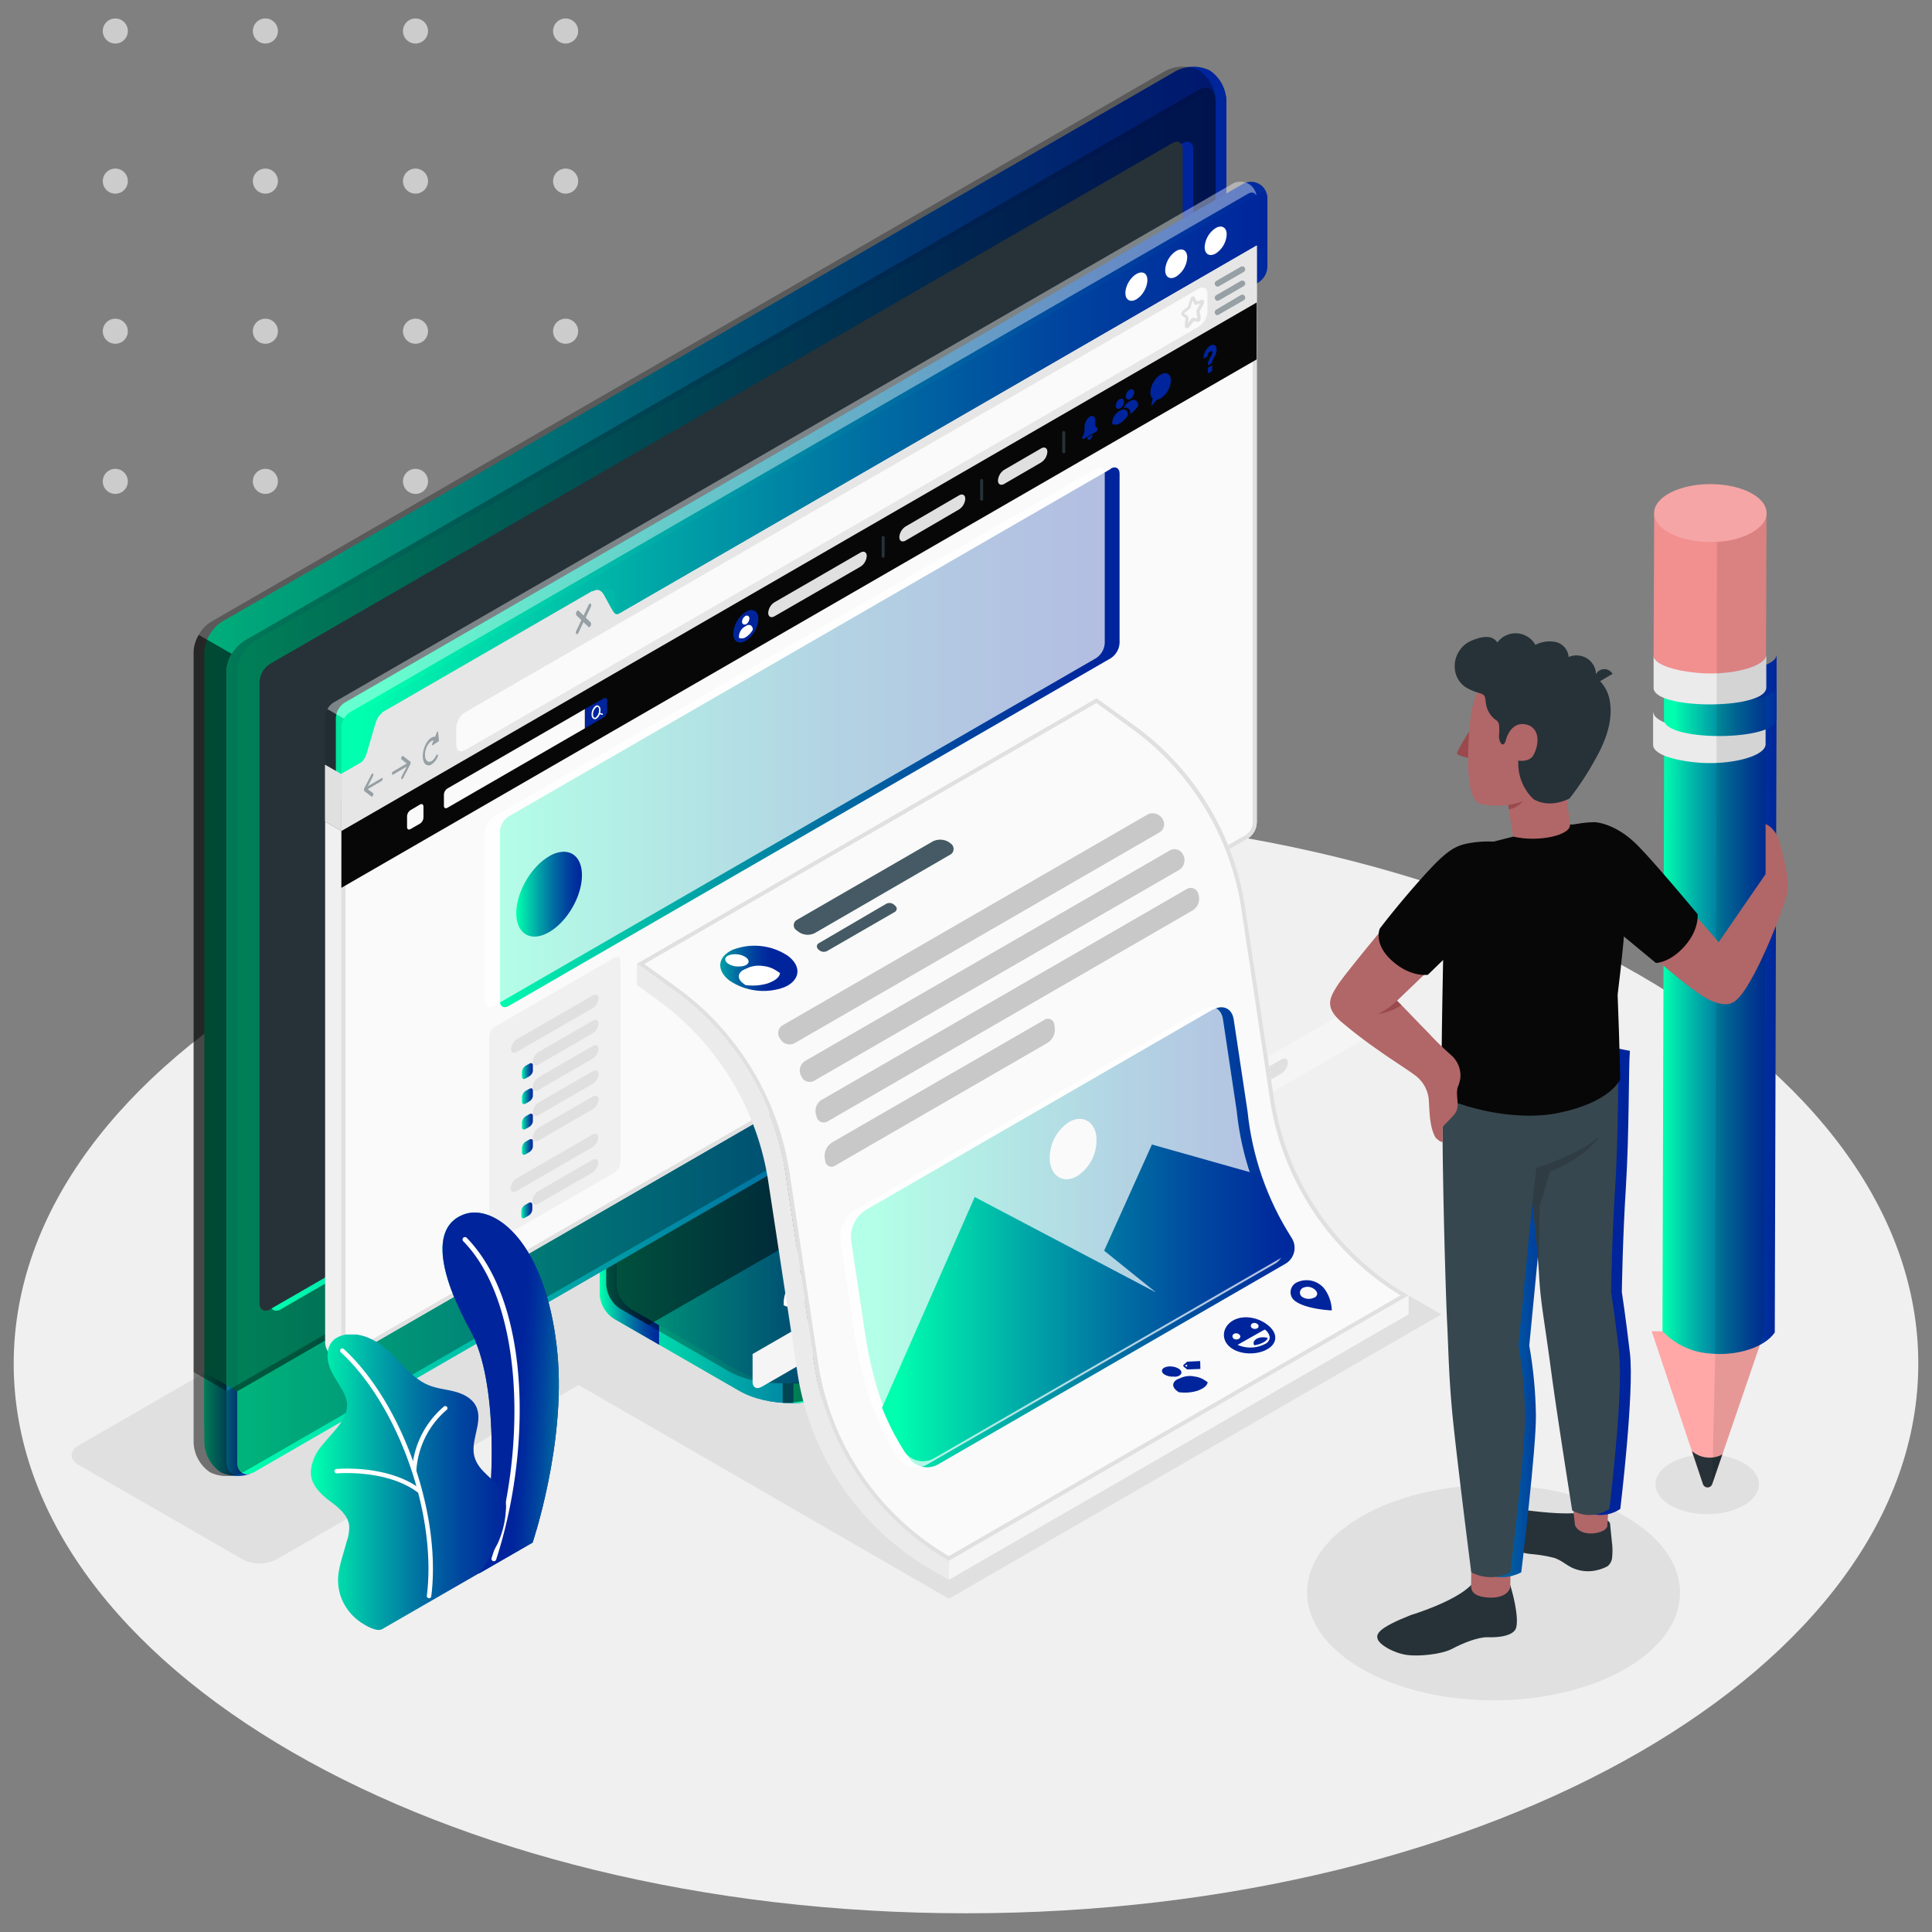 <svg id="Layer_1" data-name="Layer 1" xmlns="http://www.w3.org/2000/svg" xmlns:xlink="http://www.w3.org/1999/xlink" viewBox="0 0 478 478"><rect x="0" y="0" width="478" height="478" fill="#808080" stroke="none"/><defs><style>.cls-1{fill:none;}.cls-2{fill:#ccc;}.cls-3{fill:#f0f0f0;}.cls-4{fill:#e0e0e0;}.cls-5{clip-path:url(#clip-path);}.cls-6{fill:url(#linear-gradient);}.cls-7{clip-path:url(#clip-path-3);}.cls-8{fill:url(#linear-gradient-3);}.cls-9{clip-path:url(#clip-path-4);}.cls-10{fill:url(#linear-gradient-4);}.cls-102,.cls-11,.cls-13,.cls-32,.cls-37,.cls-40,.cls-79{isolation:isolate;}.cls-11{opacity:0.3;}.cls-12{clip-path:url(#clip-path-5);}.cls-13,.cls-61{opacity:0.5;}.cls-14{clip-path:url(#clip-path-6);}.cls-15{clip-path:url(#clip-path-7);}.cls-16{fill:url(#linear-gradient-5);}.cls-17{clip-path:url(#clip-path-8);}.cls-18{clip-path:url(#clip-path-9);}.cls-19{fill:url(#linear-gradient-6);}.cls-20{clip-path:url(#clip-path-10);}.cls-21{fill:url(#linear-gradient-7);}.cls-22{clip-path:url(#clip-path-11);}.cls-23{clip-path:url(#clip-path-12);}.cls-24{fill:url(#linear-gradient-8);}.cls-25{clip-path:url(#clip-path-13);}.cls-26{clip-path:url(#clip-path-14);}.cls-27{fill:url(#linear-gradient-9);}.cls-28{clip-path:url(#clip-path-15);}.cls-29{clip-path:url(#clip-path-16);}.cls-30{fill:url(#linear-gradient-10);}.cls-31{fill:#263238;}.cls-32{opacity:0.7;}.cls-33{clip-path:url(#clip-path-17);}.cls-34{clip-path:url(#clip-path-18);}.cls-35{clip-path:url(#clip-path-19);}.cls-36{fill:url(#linear-gradient-11);}.cls-37{opacity:0.4;}.cls-38{clip-path:url(#clip-path-20);}.cls-39{fill:#fff;}.cls-40{opacity:0.1;}.cls-41{clip-path:url(#clip-path-21);}.cls-42{clip-path:url(#clip-path-22);}.cls-43{fill:url(#linear-gradient-12);}.cls-44{fill:#fafafa;}.cls-45{clip-path:url(#clip-path-23);}.cls-46{fill:url(#linear-gradient-13);}.cls-47{clip-path:url(#clip-path-24);}.cls-48{fill:url(#linear-gradient-14);}.cls-49{clip-path:url(#clip-path-25);}.cls-50{fill:url(#linear-gradient-15);}.cls-51{clip-path:url(#clip-path-26);}.cls-52{fill:url(#linear-gradient-16);}.cls-53{clip-path:url(#clip-path-27);}.cls-54{fill:url(#linear-gradient-17);}.cls-55{fill:#e6e6e6;}.cls-56{clip-path:url(#clip-path-28);}.cls-57{fill:#455a64;}.cls-58{clip-path:url(#clip-path-29);}.cls-59{clip-path:url(#clip-path-30);}.cls-60{clip-path:url(#clip-path-31);}.cls-62{clip-path:url(#clip-path-32);}.cls-63{fill:#070707;}.cls-64{fill:#00249c;}.cls-65{clip-path:url(#clip-path-33);}.cls-66{fill:url(#linear-gradient-18);}.cls-67{clip-path:url(#clip-path-34);}.cls-68{clip-path:url(#clip-path-35);}.cls-69{fill:url(#linear-gradient-19);}.cls-70{fill:#f5f5f5;}.cls-71{fill:#ebebeb;}.cls-72{clip-path:url(#clip-path-36);}.cls-73{fill:url(#linear-gradient-20);}.cls-74{fill:url(#linear-gradient-21);}.cls-75{clip-path:url(#clip-path-38);}.cls-76{fill:url(#linear-gradient-22);}.cls-77{clip-path:url(#clip-path-39);}.cls-78{fill:url(#linear-gradient-23);}.cls-79{opacity:0.2;}.cls-80{clip-path:url(#clip-path-40);}.cls-81{clip-path:url(#clip-path-41);}.cls-82{clip-path:url(#clip-path-42);}.cls-83{clip-path:url(#clip-path-43);}.cls-84{clip-path:url(#clip-path-44);}.cls-85{fill:url(#linear-gradient-24);}.cls-86{clip-path:url(#clip-path-45);}.cls-87{clip-path:url(#clip-path-46);}.cls-88{fill:url(#linear-gradient-25);}.cls-89{fill:#ffa8a7;}.cls-90{clip-path:url(#clip-path-47);}.cls-91{fill:url(#linear-gradient-26);}.cls-92{clip-path:url(#clip-path-48);}.cls-93{fill:url(#linear-gradient-27);}.cls-94{fill:#f28f8f;}.cls-95{clip-path:url(#clip-path-49);}.cls-96{clip-path:url(#clip-path-50);}.cls-97{fill:#b16668;}.cls-98{fill:#9a4a4d;}.cls-99{clip-path:url(#clip-path-51);}.cls-100{fill:url(#linear-gradient-28);}.cls-101{fill:#37474f;}.cls-102{opacity:0.15;}.cls-103{clip-path:url(#clip-path-52);}</style><clipPath id="clip-path"><path class="cls-1" d="M148.41,277.16v43.07a7.7,7.7,0,0,0,3.48,6L182.73,344c7.19,4.19,18.87,4.19,26.07,0l34.94-20.2c3.6-2.08,5.4-4.8,5.4-7.53v-4.86L212.89,291a7.67,7.67,0,0,1-3.48-6V241.9Z"/></clipPath><linearGradient id="linear-gradient" x1="-2803.64" y1="12709.67" x2="-2802.64" y2="12709.67" gradientTransform="matrix(100.73, 0, 0, -100.73, 282558.8, 1280540.46)" gradientUnits="userSpaceOnUse"><stop offset="0" stop-color="#00ffaf"/><stop offset="0.06" stop-color="#00edad"/><stop offset="0.32" stop-color="#00a6a7"/><stop offset="0.55" stop-color="#006ea2"/><stop offset="0.75" stop-color="#00469f"/><stop offset="0.91" stop-color="#002d9d"/><stop offset="1" stop-color="#00249c"/></linearGradient><clipPath id="clip-path-3"><path class="cls-1" d="M148.4,277.16v43.09a7.68,7.68,0,0,0,3.47,6l11.19,6.45v-4.84l-7-4.06a7.65,7.65,0,0,1-3.48-6V284.15l8.16-4.72c-.24-3-.51-6-.75-9Z"/></clipPath><linearGradient id="linear-gradient-3" x1="-2654.73" y1="12722.47" x2="-2653.73" y2="12722.47" gradientTransform="matrix(14.66, 0, 0, -14.66, 39066.79, 186813.09)" xlink:href="#linear-gradient"/><clipPath id="clip-path-4"><path class="cls-1" d="M152.69,284.15l-.08,33.66a7.69,7.69,0,0,0,3.48,6l26.62,15.34c7.2,4.15,18.88,4.16,26.09,0l35-20.2c7.21-4.16,7.21-10.9,0-15.06l-26.63-15.34a7.67,7.67,0,0,1-3.48-6V248.89Z"/></clipPath><linearGradient id="linear-gradient-4" x1="-2802.55" y1="12709.77" x2="-2801.55" y2="12709.77" gradientTransform="matrix(96.6, 0, 0, -96.6, 270872.16, 1228027.78)" xlink:href="#linear-gradient"/><clipPath id="clip-path-5"><rect class="cls-1" x="149.96" y="248.87" width="96.6" height="93.4"/></clipPath><clipPath id="clip-path-6"><rect class="cls-1" x="149.99" y="248.87" width="71.56" height="78.9"/></clipPath><clipPath id="clip-path-7"><path class="cls-1" d="M243.75,319l-35,20.21a26.36,26.36,0,0,1-12.45,3.09v4.84A26.36,26.36,0,0,0,208.75,344l35-20.19c3.59-2.09,5.4-4.8,5.4-7.53v-4.86c0,2.74-1.81,5.47-5.4,7.53"/></clipPath><linearGradient id="linear-gradient-5" x1="-2780.66" y1="12711.65" x2="-2779.66" y2="12711.65" gradientTransform="matrix(52.85, 0, 0, -52.85, 147154.16, 672140.05)" xlink:href="#linear-gradient"/><clipPath id="clip-path-8"><rect class="cls-1" x="193.65" y="311.47" width="52.85" height="35.6"/></clipPath><clipPath id="clip-path-9"><path class="cls-1" d="M290.9,17.59,54.9,153.83a9.58,9.58,0,0,0-4.34,7.52V352.27a9.34,9.34,0,0,0,4.07,7.37,9.37,9.37,0,0,0,8.43-.15l236-136.25a9.62,9.62,0,0,0,4.35-7.53V24.79a9.29,9.29,0,0,0-4.09-7.36,9.29,9.29,0,0,0-8.42.16"/></clipPath><linearGradient id="linear-gradient-6" x1="-2818.9" y1="12708.37" x2="-2817.9" y2="12708.37" gradientTransform="matrix(252.85, 0, 0, -252.85, 712808.51, 3213499.71)" xlink:href="#linear-gradient"/><clipPath id="clip-path-10"><path class="cls-1" d="M299.06,22.28l-236,136.25a9.58,9.58,0,0,0-4.35,7.53V357c0,2.77,1.95,3.9,4.35,2.51l236-136.25a9.62,9.62,0,0,0,4.35-7.53V24.79c0-2-1-3.11-2.41-3.11a3.9,3.9,0,0,0-1.94.6"/></clipPath><linearGradient id="linear-gradient-7" x1="-2818.56" y1="12708.4" x2="-2817.56" y2="12708.4" gradientTransform="matrix(244.7, 0, 0, -244.7, 689760.28, 3109935.81)" xlink:href="#linear-gradient"/><clipPath id="clip-path-11"><rect class="cls-1" x="56.06" y="21.67" width="244.7" height="338.4"/></clipPath><clipPath id="clip-path-12"><path class="cls-1" d="M50.55,356.88a9.34,9.34,0,0,0,4.08,7.39,9.38,9.38,0,0,0,7.79.16c-2.11.86-3.72-.29-3.72-2.82V344.23l-8.15-4.72Z"/></clipPath><linearGradient id="linear-gradient-8" x1="-2613.77" y1="12725.98" x2="-2612.77" y2="12725.98" gradientTransform="matrix(11.87, 0, 0, -11.87, 31076.02, 151409.94)" xlink:href="#linear-gradient"/><clipPath id="clip-path-13"><rect class="cls-1" x="47.9" y="339.47" width="11.87" height="25.7"/></clipPath><clipPath id="clip-path-14"><path class="cls-1" d="M58.7,344.23v17.38c0,2.77,2,3.89,4.35,2.51l236-136.25a9.62,9.62,0,0,0,4.35-7.53V202.92Z"/></clipPath><linearGradient id="linear-gradient-9" x1="-2818.56" y1="12708.4" x2="-2817.56" y2="12708.4" gradientTransform="matrix(244.7, 0, 0, -244.7, 689760.27, 3110028.74)" xlink:href="#linear-gradient"/><clipPath id="clip-path-15"><rect class="cls-1" x="56.06" y="202.87" width="244.7" height="161.8"/></clipPath><clipPath id="clip-path-16"><path class="cls-1" d="M292.63,35.43,69.46,164.25a5.75,5.75,0,0,0-2.6,4.51V322.43c0,1.65,1.17,2.33,2.62,1.5L292.63,195.09a5.78,5.78,0,0,0,2.61-4.52V36.93c0-1.18-.59-1.86-1.44-1.86a2.38,2.38,0,0,0-1.17.36"/></clipPath><linearGradient id="linear-gradient-10" x1="-2817.81" y1="12708.46" x2="-2816.81" y2="12708.46" gradientTransform="matrix(228.38, 0, 0, -228.38, 643599.04, 2902537.73)" xlink:href="#linear-gradient"/><clipPath id="clip-path-17"><rect class="cls-1" x="47.9" y="157.07" width="9.44" height="187.2"/></clipPath><clipPath id="clip-path-18"><rect class="cls-1" x="49.18" y="16.47" width="251.53" height="145.3"/></clipPath><clipPath id="clip-path-19"><path class="cls-1" d="M307.35,45.6,85.26,173.85a4.79,4.79,0,0,0-2.17,3.75v16.91a4,4,0,0,0,6.19,3.59L311.41,69.84a4.77,4.77,0,0,0,2.16-3.75V49.19a4.11,4.11,0,0,0-.62-2.32,4.07,4.07,0,0,0-3.44-1.9,4,4,0,0,0-2.16.63"/></clipPath><linearGradient id="linear-gradient-11" x1="-2817.92" y1="12708.45" x2="-2816.92" y2="12708.45" gradientTransform="matrix(230.48, 0, 0, -230.48, 649564.52, 2929203.11)" xlink:href="#linear-gradient"/><clipPath id="clip-path-20"><rect class="cls-1" x="81.04" y="44.97" width="229.86" height="132.8"/></clipPath><clipPath id="clip-path-21"><rect class="cls-1" x="80.4" y="175.47" width="4.7" height="30.1"/></clipPath><clipPath id="clip-path-22"><path class="cls-1" d="M311.41,47.94,89.24,176.2A4.8,4.8,0,0,0,87.08,180v11.58l6-3.44a4.81,4.81,0,0,0,2.16-3.75V180a4.76,4.76,0,0,1,2.17-3.75l52.53-30.33c1.17-.69,2.17-.13,2.17,1.25v4.38c0,1.38,1,1.94,2.16,1.25l159.3-92V49.19c0-1-.49-1.55-1.2-1.55a1.94,1.94,0,0,0-1,.3"/></clipPath><linearGradient id="linear-gradient-12" x1="-2817.72" y1="12708.47" x2="-2816.72" y2="12708.47" gradientTransform="matrix(226.49, 0, 0, -226.49, 638272.54, 2878460.86)" xlink:href="#linear-gradient"/><clipPath id="clip-path-23"><path class="cls-1" d="M131,263.15l-1,.56a1.93,1.93,0,0,0-.87,1.5v1.13c0,.55.39.77.87.5l1-.57a1.88,1.88,0,0,0,.87-1.5v-1.12c0-.4-.2-.62-.48-.62a.7.7,0,0,0-.39.12"/></clipPath><linearGradient id="linear-gradient-13" x1="-1896.6" y1="12787.59" x2="-1895.6" y2="12787.59" gradientTransform="matrix(2.74, 0, 0, -2.74, 5325.76, 35302.94)" xlink:href="#linear-gradient"/><clipPath id="clip-path-24"><path class="cls-1" d="M131,269.37l-1,.56a1.93,1.93,0,0,0-.87,1.5v1.13c0,.55.39.77.87.5l1-.57a1.92,1.92,0,0,0,.87-1.5v-1.12c0-.4-.2-.62-.48-.62a.79.79,0,0,0-.39.12"/></clipPath><linearGradient id="linear-gradient-14" x1="-1896.6" y1="12787.59" x2="-1895.6" y2="12787.59" gradientTransform="matrix(2.74, 0, 0, -2.74, 5325.76, 35309.16)" xlink:href="#linear-gradient"/><clipPath id="clip-path-25"><path class="cls-1" d="M131,275.65l-1,.57a1.89,1.89,0,0,0-.87,1.5v1.12c0,.56.39.78.87.5l1-.56a1.92,1.92,0,0,0,.87-1.5v-1.13c0-.4-.2-.62-.48-.62a.79.79,0,0,0-.39.12"/></clipPath><linearGradient id="linear-gradient-15" x1="-1896.6" y1="12787.59" x2="-1895.6" y2="12787.59" gradientTransform="matrix(2.74, 0, 0, -2.74, 5325.76, 35315.45)" xlink:href="#linear-gradient"/><clipPath id="clip-path-26"><path class="cls-1" d="M131,281.93l-1,.56a1.88,1.88,0,0,0-.87,1.47v1.13c0,.55.39.78.87.5l1-.56a1.92,1.92,0,0,0,.87-1.5v-1.1c0-.39-.2-.62-.48-.62a.7.7,0,0,0-.39.12"/></clipPath><linearGradient id="linear-gradient-16" x1="-1896.6" y1="12787.59" x2="-1895.6" y2="12787.59" gradientTransform="matrix(2.74, 0, 0, -2.74, 5325.76, 35321.71)" xlink:href="#linear-gradient"/><clipPath id="clip-path-27"><path class="cls-1" d="M130.84,297.6l-1,.56a1.91,1.91,0,0,0-.87,1.5v1.13c0,.55.39.78.87.5l1-.56a1.91,1.91,0,0,0,.86-1.5V298.1c0-.39-.2-.62-.48-.62a.7.7,0,0,0-.38.12"/></clipPath><linearGradient id="linear-gradient-17" x1="-1893.19" y1="12787.88" x2="-1892.19" y2="12787.88" gradientTransform="matrix(2.73, 0, 0, -2.73, 5297.36, 35210.39)" xlink:href="#linear-gradient"/><clipPath id="clip-path-28"><rect class="cls-1" x="90.01" y="191.37" width="4.67" height="5.8"/></clipPath><clipPath id="clip-path-29"><rect class="cls-1" x="96.97" y="186.97" width="4.61" height="5.8"/></clipPath><clipPath id="clip-path-30"><rect class="cls-1" x="104.6" y="180.97" width="3.99" height="8.4"/></clipPath><clipPath id="clip-path-31"><rect class="cls-1" x="142.48" y="149.27" width="3.79" height="7.6"/></clipPath><clipPath id="clip-path-32"><rect class="cls-1" x="300.54" y="65.87" width="7.59" height="12.1"/></clipPath><clipPath id="clip-path-33"><path class="cls-1" d="M274.84,116,125.84,202a4.76,4.76,0,0,0-2.17,3.75v41.9c0,1.38,1,1.94,2.17,1.25l149-86.06a4.81,4.81,0,0,0,2.16-3.75V117.2c0-1-.51-1.55-1.21-1.55a1.88,1.88,0,0,0-1,.3"/></clipPath><linearGradient id="linear-gradient-18" x1="-2812.34" y1="12708.93" x2="-2811.34" y2="12708.93" gradientTransform="matrix(153.33, 0, 0, -153.33, 431339.44, 1948842.75)" xlink:href="#linear-gradient"/><clipPath id="clip-path-34"><rect class="cls-1" x="120.02" y="115.67" width="153.33" height="133.5"/></clipPath><clipPath id="clip-path-35"><path class="cls-1" d="M135.86,211.85c-4.49,2.6-8.13,8.9-8.13,14.08s3.64,7.28,8.13,4.69,8.13-8.89,8.12-14.08c0-3.68-1.83-5.81-4.5-5.81a7.28,7.28,0,0,0-3.62,1.12"/></clipPath><linearGradient id="linear-gradient-19" x1="-2671.78" y1="12720.96" x2="-2670.78" y2="12720.96" gradientTransform="matrix(16.25, 0, 0, -16.25, 43544.28, 206937.9)" xlink:href="#linear-gradient"/><clipPath id="clip-path-36"><path class="cls-1" d="M114.48,300.57c-7.7,3.14-6.11,14.17,2.06,29,6.45,11.79,6.47,38.91,1.94,59.75l13.29-7.66S140,357.38,137.93,335c-2.32-24.49-12.79-35-20.51-35a7.59,7.59,0,0,0-2.94.57"/></clipPath><linearGradient id="linear-gradient-20" x1="-2740.26" y1="12715.13" x2="-2739.26" y2="12715.13" gradientTransform="matrix(28.79, 0, 0, -28.79, 78997.91, 366396.4)" xlink:href="#linear-gradient"/><linearGradient id="linear-gradient-21" x1="-2937.3" y1="12691.73" x2="-2936.3" y2="12691.73" gradientTransform="matrix(0, -23.43, -23.43, 0, 297477.15, -68449.66)" xlink:href="#linear-gradient"/><clipPath id="clip-path-38"><path class="cls-1" d="M82.54,331.54c-1.72,1.57-1.82,4.3-1.06,6.5s2.23,4.07,3.34,6.12a8.22,8.22,0,0,1,1.06,3,7.68,7.68,0,0,1-1.58,4.88c-1.36,2-3.14,3.69-4.64,5.59a11,11,0,0,0-2.77,6.58c0,3.14,2.41,5.45,4.74,7.19,2.11,1.56,4.42,3.39,4.76,6a9.85,9.85,0,0,1-.56,3.84c-.37,1.28-.73,2.55-1.1,3.82a30.79,30.79,0,0,0-.94,3.93,12.28,12.28,0,0,0,1.1,7.4,13.25,13.25,0,0,0,4.37,5c1.08.73,3.92,2.46,5.3,1.67l24.17-13.94a57.87,57.87,0,0,0,4.42-7.26,23,23,0,0,0,2-8.07,7.77,7.77,0,0,0-.93-4.77c-2-3.32-5.54-4.68-6.75-8.32-1.36-4.12,2.25-8.91.3-12.79-1-2-3.15-3.06-5.28-3.62s-4.41-.74-6.41-1.56c-5.29-2.14-8.13-8-13.13-10.82a12.3,12.3,0,0,0-5-1.77c-.31,0-.63,0-1,0a6.46,6.46,0,0,0-4.46,1.39"/></clipPath><linearGradient id="linear-gradient-22" x1="-2776.13" y1="12712.04" x2="-2775.13" y2="12712.04" gradientTransform="matrix(48.32, 0, 0, -48.32, 134219.84, 614614.59)" xlink:href="#linear-gradient"/><clipPath id="clip-path-39"><path class="cls-1" d="M181.48,234.89c-4,1.69-4.39,5.15-.95,7.75A15,15,0,0,0,194,244.27c4-1.68,4.4-5.15,1-7.74a14.91,14.91,0,0,0-13.47-1.64"/></clipPath><linearGradient id="linear-gradient-23" x1="-2694.94" y1="12719" x2="-2693.94" y2="12719" gradientTransform="matrix(19.06, 0, 0, -19.06, 51536.85, 242631.18)" xlink:href="#linear-gradient"/><clipPath id="clip-path-40"><rect class="cls-1" x="192.53" y="201.17" width="95.5" height="57.2"/></clipPath><clipPath id="clip-path-41"><rect class="cls-1" x="197.83" y="210.07" width="95.23" height="57.6"/></clipPath><clipPath id="clip-path-42"><rect class="cls-1" x="201.76" y="219.67" width="94.93" height="58.1"/></clipPath><clipPath id="clip-path-43"><rect class="cls-1" x="204.02" y="252.07" width="56.97" height="36.6"/></clipPath><clipPath id="clip-path-44"><path class="cls-1" d="M300.15,249.72l-86,49.68a7.91,7.91,0,0,0-3.58,7.45L214,329.64q2.73,18.6,10.88,31.09a5.54,5.54,0,0,0,7.25,1.56L318,312.69l.39-.25a4.56,4.56,0,0,0,1.07-6.34A71.67,71.67,0,0,1,308.66,275l-3.43-22.8c-.29-1.93-1.52-3-3.05-3a4,4,0,0,0-2,.6"/></clipPath><linearGradient id="linear-gradient-24" x1="-2805.73" y1="12709.5" x2="-2804.73" y2="12709.5" gradientTransform="matrix(109.79, 0, 0, -109.79, 308257.38, 1395707.63)" xlink:href="#linear-gradient"/><clipPath id="clip-path-45"><rect class="cls-1" x="207.88" y="249.07" width="109.79" height="114"/></clipPath><clipPath id="clip-path-46"><path class="cls-1" d="M273.18,309.43,286,319.76l-44.84-23.6-22.93,52.13a62.88,62.88,0,0,0,5.62,10.95,5.53,5.53,0,0,0,7.25,1.55L317,311.19a4.54,4.54,0,0,0,1.7-6.21,3,3,0,0,0-.24-.38,66.23,66.23,0,0,1-6.82-13.91L285,283.17Z"/></clipPath><linearGradient id="linear-gradient-25" x1="-2803.72" y1="12709.67" x2="-2802.72" y2="12709.67" gradientTransform="matrix(101.06, 0, 0, -101.06, 283565.96, 1284778.57)" xlink:href="#linear-gradient"/><clipPath id="clip-path-47"><path class="cls-1" d="M411.77,162.15v7.95l-.46,159.25A17.79,17.79,0,0,0,423,334.87c6.73.7,13.64-1.52,16.1-5.21l.45-159.15V162c-.33,5.43-27.6,5.47-27.82.11m0,0v0"/></clipPath><linearGradient id="linear-gradient-26" x1="-2738.66" y1="12715.25" x2="-2737.66" y2="12715.25" gradientTransform="matrix(28.28, 0, 0, -28.28, 77860.75, 359836.5)" xlink:href="#linear-gradient"/><clipPath id="clip-path-48"><path class="cls-1" d="M411.71,169.92v0m0,0V178c-.2,5.52,27.62,5.45,27.82-.07v-8.21c-.2,5.48-27.68,5.58-27.82.17"/></clipPath><linearGradient id="linear-gradient-27" x1="-2737.17" y1="12715.37" x2="-2736.17" y2="12715.37" gradientTransform="matrix(27.82, 0, 0, -27.82, 76562.78, 353931.86)" xlink:href="#linear-gradient"/><clipPath id="clip-path-49"><rect class="cls-1" x="409.25" y="119.77" width="27.82" height="14.3"/></clipPath><clipPath id="clip-path-50"><rect class="cls-1" x="423.62" y="127.27" width="13.44" height="239.9"/></clipPath><clipPath id="clip-path-51"><path class="cls-1" d="M359.61,266.35c-.4,18.15.8,55.68,1.06,60.57.36,6.86.38,14,1.54,25.13S366.69,389,366.69,389a10.32,10.32,0,0,0,9.69,0s3.77-31.11,3.62-39a107.63,107.63,0,0,0-1.64-17.1l3.41-35.22s1.34,10.89,1.7,17.75,1.3,11.05,3,23.82c1.47,11.07,5.2,34.45,5.2,34.45a8.78,8.78,0,0,0,9.21-.37s3.51-29,2.38-38.57-2-15.11-2-15.11.2-13.38,1-25.85c.85-13.48.66-30.45,1-33.81a136.15,136.15,0,0,0-24.43-2.72c-9.89,0-19.06,1.94-19.22,9.08"/></clipPath><linearGradient id="linear-gradient-28" x1="-2770.88" y1="12712.49" x2="-2769.88" y2="12712.49" gradientTransform="matrix(43.96, 0, 0, -43.96, 122153.56, 559101.89)" xlink:href="#linear-gradient"/><clipPath id="clip-path-52"><rect class="cls-1" x="379.12" y="281.27" width="16.47" height="32"/></clipPath></defs><path class="cls-2" d="M28.52,4.57a3.1,3.1,0,1,1-3.09,3.1,3.1,3.1,0,0,1,3.09-3.1"/><path class="cls-2" d="M28.52,78.85a3.1,3.1,0,1,1-3.09,3.09,3.09,3.09,0,0,1,3.09-3.09"/><path class="cls-2" d="M28.52,41.71a3.1,3.1,0,1,1-3.09,3.1,3.1,3.1,0,0,1,3.09-3.1"/><path class="cls-2" d="M28.52,116a3.1,3.1,0,1,1-3.09,3.1,3.1,3.1,0,0,1,3.09-3.1"/><path class="cls-2" d="M102.8,4.57a3.1,3.1,0,1,1-3.1,3.1,3.1,3.1,0,0,1,3.1-3.1"/><path class="cls-2" d="M102.8,78.85a3.1,3.1,0,1,1-3.1,3.09,3.09,3.09,0,0,1,3.1-3.09"/><path class="cls-2" d="M102.8,41.71a3.1,3.1,0,1,1-3.1,3.1,3.1,3.1,0,0,1,3.1-3.1"/><path class="cls-2" d="M102.8,116a3.1,3.1,0,1,1-3.1,3.1,3.1,3.1,0,0,1,3.1-3.1"/><path class="cls-2" d="M65.66,4.57a3.1,3.1,0,1,1-3.1,3.1,3.09,3.09,0,0,1,3.1-3.1"/><path class="cls-2" d="M65.66,78.85a3.1,3.1,0,1,1-3.1,3.09,3.09,3.09,0,0,1,3.1-3.09"/><path class="cls-2" d="M65.66,41.71a3.1,3.1,0,1,1-3.1,3.1,3.09,3.09,0,0,1,3.1-3.1"/><path class="cls-2" d="M65.66,116a3.1,3.1,0,1,1-3.1,3.1,3.09,3.09,0,0,1,3.1-3.1"/><path class="cls-2" d="M139.93,4.57a3.1,3.1,0,1,1-3.09,3.1,3.1,3.1,0,0,1,3.09-3.1"/><path class="cls-2" d="M139.93,78.85a3.1,3.1,0,1,1-3.09,3.09,3.09,3.09,0,0,1,3.09-3.09"/><path class="cls-2" d="M139.93,41.71a3.1,3.1,0,1,1-3.09,3.1,3.1,3.1,0,0,1,3.09-3.1"/><path class="cls-2" d="M139.93,116a3.1,3.1,0,1,1-3.09,3.1,3.1,3.1,0,0,1,3.09-3.1"/><path class="cls-3" d="M239,201.37c130.12,0,235.61,60.9,235.61,136s-105.49,136-235.61,136S3.39,412.52,3.39,337.4s105.49-136,235.61-136"/><path class="cls-4" d="M60.07,385.84,19.43,362.43c-2.29-1.33-2.29-3.47,0-4.79l236.4-136.53a9.13,9.13,0,0,1,8.3,0l40.64,23.46c2.29,1.32,2.29,3.47,0,4.79L68.37,385.84a9.19,9.19,0,0,1-8.3,0"/><polygon class="cls-4" points="234.76 395.55 137.15 339.2 259.13 268.91 356.62 325.19 234.76 395.55"/><path class="cls-4" d="M369.52,367.4c25.48,0,46.14,11.92,46.14,26.64S395,420.68,369.52,420.68,323.38,408.75,323.38,394,344,367.4,369.52,367.4"/><path class="cls-4" d="M431.43,362c5,2.89,5,7.57,0,10.46s-13.11,2.88-18.11,0-5-7.57,0-10.46,13.11-2.89,18.11,0"/><g class="cls-5"><rect class="cls-6" x="148.41" y="241.9" width="100.73" height="106.28"/></g><g class="cls-5"><rect class="cls-6" x="148.41" y="241.9" width="100.73" height="106.28"/></g><g class="cls-7"><rect class="cls-8" x="148.4" y="270.43" width="14.66" height="62.27"/></g><g class="cls-9"><rect class="cls-10" x="152.61" y="248.89" width="98.4" height="94.42"/></g><g class="cls-11"><g class="cls-12"><path d="M150,317.81a7.67,7.67,0,0,0,3.48,6l26.62,15.34c7.2,4.15,18.88,4.16,26.09,0l35-20.2c7.21-4.16,7.21-10.9,0-15.06l-26.63-15.34a7.67,7.67,0,0,1-3.48-6V248.89l-61,35.26Z"/></g></g><g class="cls-13"><g class="cls-14"><path d="M221.55,292.66h0l-7.08-4.09a7.69,7.69,0,0,1-3.48-6V248.89l-61,35.26v33.66a7.69,7.69,0,0,0,3.48,6l7,4Z"/></g></g><g class="cls-15"><rect class="cls-16" x="196.3" y="311.43" width="52.85" height="35.68"/></g><g class="cls-13"><g class="cls-17"><path d="M246.5,311.43v4.86c0,2.73-1.81,5.44-5.4,7.53L206.1,344a26.36,26.36,0,0,1-12.45,3.09v-4.84a26.36,26.36,0,0,0,12.45-3.09l35-20.21c3.59-2.06,5.4-4.79,5.4-7.53"/></g></g><g class="cls-18"><rect class="cls-19" x="50.56" y="16.5" width="252.85" height="344.43"/></g><g class="cls-20"><rect class="cls-21" x="58.71" y="21.68" width="244.7" height="339.19"/></g><g class="cls-13"><g class="cls-22"><path d="M60.41,359.48l236-136.25a9.62,9.62,0,0,0,4.35-7.53V24.79c0-2.77-1.95-3.9-4.35-2.51l-236,136.25a9.61,9.61,0,0,0-4.35,7.53V357c0,2.77,1.95,3.9,4.35,2.51"/></g></g><g class="cls-23"><rect class="cls-24" x="50.55" y="339.51" width="11.87" height="26"/></g><g class="cls-13"><g class="cls-25"><path d="M59.77,364.43a9.38,9.38,0,0,1-7.79-.16,9.32,9.32,0,0,1-4.08-7.39V339.51l8.15,4.72v17.38c0,2.53,1.61,3.68,3.72,2.82"/></g></g><g class="cls-26"><rect class="cls-27" x="58.7" y="202.92" width="244.7" height="162.58"/></g><g class="cls-11"><g class="cls-28"><path d="M56.06,344.19v17.42c0,2.77,2,3.89,4.35,2.51l236-136.25a9.62,9.62,0,0,0,4.35-7.53V202.92Z"/></g></g><g class="cls-29"><rect class="cls-30" x="66.86" y="35.07" width="228.38" height="289.69"/></g><path class="cls-31" d="M64.21,322.43V168.76a5.73,5.73,0,0,1,2.6-4.51L290,35.43c1.44-.83,2.61-.16,2.61,1.5V190.57a5.79,5.79,0,0,1-2.61,4.52L66.83,323.93c-1.45.83-2.62.15-2.62-1.5"/><g class="cls-32"><g class="cls-33"><path d="M57.34,161.76a9.25,9.25,0,0,0-1.29,4.29V344.23l-8.15-4.72V161.35a8.77,8.77,0,0,1,1.28-4.29Z"/></g></g><g class="cls-11"><g class="cls-34"><path d="M300.71,24.07c-.31-2.24-2.12-3.05-4.31-1.8l-236,136.26a8.89,8.89,0,0,0-3.07,3.23l-8.16-4.71a9,9,0,0,1,3.08-3.23l236-136.24a9.28,9.28,0,0,1,8.43-.16,9.34,9.34,0,0,1,4,6.65"/></g></g><g class="cls-35"><rect class="cls-36" x="83.09" y="44.97" width="230.51" height="153.85"/></g><g class="cls-37"><g class="cls-38"><path class="cls-39" d="M310.9,48.84c-.15-1.12-1.06-1.53-2.14-.9L86.63,176.2a4.57,4.57,0,0,0-1.53,1.62L81,175.43a4.49,4.49,0,0,1,1.53-1.62L304.7,45.6a4,4,0,0,1,5.54,1.13,4.07,4.07,0,0,1,.66,2.11"/></g></g><path class="cls-3" d="M86.63,335.67a3.64,3.64,0,0,1-1.7.52,4.3,4.3,0,0,1-2.49-.44,4.63,4.63,0,0,1-2-3.67V203.25l4.07,2.35V334.43c0,1,.49,1.55,1.2,1.55a2.14,2.14,0,0,0,.92-.31"/><g class="cls-40"><g class="cls-41"><path d="M85.1,177.82a4.3,4.3,0,0,0-.63,2.13V205.6l-4.07-2.35V177.34a4.51,4.51,0,0,1,.09-.53,4.6,4.6,0,0,1,.54-1.34Z"/></g></g><g class="cls-42"><rect class="cls-43" x="87.08" y="47.64" width="226.49" height="143.89"/></g><path class="cls-44" d="M310.92,203.66a4.8,4.8,0,0,1-2.16,3.76L86.63,335.67c-1.19.69-2.16.13-2.16-1.25V191.52l6-3.44c1.19-.69,3.13-11.19,4.33-11.88l51.65-29.83c1.2-.69,4,7.07,5.21,6.38l159.3-92v142.9Z"/><path class="cls-4" d="M309.92,62.49V203.66a3.82,3.82,0,0,1-1.66,2.89L86.13,334.81a1.1,1.1,0,0,1-.46.16c-.2,0-.2-.52-.2-.55V192.09l5.46-3.15c.87-.5,1.41-2.18,2.62-6.51A31.76,31.76,0,0,1,95.34,177l51.19-29.59a23.16,23.16,0,0,1,1.63,2.6c1.39,2.45,2.17,3.73,3.3,3.73a1.39,1.39,0,0,0,.66-.18l157.8-91.12m-163,84.75h0M95.38,177h0M310.92,60.76l-159.3,92a.43.43,0,0,1-.16,0c-1.21,0-3.67-6.46-4.89-6.46a.22.22,0,0,0-.16,0L94.76,176.13c-1.2.69-3.14,11.19-4.33,11.88l-6,3.44v143c0,1,.49,1.55,1.2,1.55a2,2,0,0,0,1-.3L308.76,207.43a4.8,4.8,0,0,0,2.16-3.76Z"/><path class="cls-3" d="M122.47,254l29.6-17.09c.8-.46,1.44-.09,1.44.83v49.85a3.2,3.2,0,0,1-1.44,2.5l-29.6,17.09c-.8.46-1.44.08-1.44-.84V256.5a3.16,3.16,0,0,1,1.44-2.5"/><path class="cls-4" d="M127.88,257.12l18.78-10.84c.79-.46,1.44-.13,1.44.73a3.12,3.12,0,0,1-1.44,2.4l-18.78,10.84c-.79.46-1.44.13-1.44-.73a3.09,3.09,0,0,1,1.44-2.4"/><g class="cls-45"><rect class="cls-46" x="129.09" y="263.03" width="2.74" height="4.08"/></g><path class="cls-4" d="M131.83,262.65c0,.86.65,1.19,1.45.73l13.36-7.72a3.1,3.1,0,0,0,1.44-2.39c0-.87-.65-1.19-1.44-.73l-13.36,7.71a3.07,3.07,0,0,0-1.45,2.4"/><g class="cls-47"><rect class="cls-48" x="129.09" y="269.25" width="2.74" height="4.08"/></g><path class="cls-4" d="M131.83,268.91c0,.86.65,1.19,1.45.73l13.36-7.72a3.1,3.1,0,0,0,1.44-2.39c0-.87-.65-1.19-1.44-.73l-13.36,7.71a3.07,3.07,0,0,0-1.45,2.4"/><g class="cls-49"><rect class="cls-50" x="129.09" y="275.53" width="2.74" height="4.09"/></g><path class="cls-4" d="M131.83,275.15c0,.87.65,1.19,1.45.73l13.36-7.71a3.1,3.1,0,0,0,1.44-2.39c0-.87-.65-1.19-1.44-.73l-13.36,7.71a3.1,3.1,0,0,0-1.45,2.39"/><g class="cls-51"><rect class="cls-52" x="129.09" y="281.81" width="2.74" height="4.06"/></g><path class="cls-4" d="M131.83,281.43c0,.86.65,1.19,1.45.73l13.38-7.73a3.12,3.12,0,0,0,1.44-2.4c0-.86-.65-1.19-1.44-.73L133.3,279a3.09,3.09,0,0,0-1.47,2.42"/><path class="cls-4" d="M127.77,291.58l18.77-10.84c.8-.46,1.45-.14,1.45.73a3.07,3.07,0,0,1-1.45,2.39L127.77,294.7c-.8.46-1.45.14-1.44-.73a3.09,3.09,0,0,1,1.44-2.39"/><g class="cls-53"><rect class="cls-54" x="128.97" y="297.48" width="2.73" height="4.09"/></g><path class="cls-4" d="M131.74,297.1c0,.86.65,1.19,1.44.73l13.36-7.71a3.11,3.11,0,0,0,1.45-2.4c0-.86-.65-1.19-1.45-.73l-13.36,7.71a3.11,3.11,0,0,0-1.44,2.4"/><path class="cls-39" d="M300.77,56.43c1.51-.87,2.73-.16,2.73,1.58a6,6,0,0,1-2.73,4.72c-1.5.86-2.72.16-2.72-1.58a6,6,0,0,1,2.72-4.72"/><path class="cls-39" d="M291,62.1c1.51-.87,2.73-.17,2.73,1.57A6,6,0,0,1,291,68.43c-1.5.87-2.72.16-2.72-1.57A6,6,0,0,1,291,62.1"/><path class="cls-39" d="M279.24,69.79C280.3,68,282,67,283.08,67.57s1.06,2.6,0,4.45-2.78,2.83-3.85,2.22-1.06-2.6,0-4.45"/><path class="cls-55" d="M310.92,60.76V74.84L84.47,205.6V191.52l4.45-2.58c1.19-.69,1.59-1.74,2.16-3.75L92.59,180c.48-1.82,1-3.06,2.17-3.75l51.65-29.83c1.2-.69,2.14-.76,3,.75l1.85,3.36c.68,1.17,1,1.86,2.21,1.17Z"/><polygon class="cls-4" points="84.47 191.52 84.47 205.6 80.4 203.25 80.4 189.18 84.47 191.52"/><g class="cls-13"><g class="cls-56"><path class="cls-57" d="M94.4,192.53l-3.4,2L92.3,192a.66.66,0,0,0,0-.61c-.1-.12-.28,0-.39.19l-1.84,3.54a.2.2,0,0,1,0,.13.54.54,0,0,0,0,.18.43.43,0,0,0,0,.16.35.35,0,0,0,0,.08l1.84,1.41a.15.15,0,0,0,.18,0,.53.53,0,0,0,.21-.26.55.55,0,0,0,0-.58l-1.3-1,3.4-2a.71.71,0,0,0,.28-.58c0-.14-.13-.27-.28-.17"/></g></g><g class="cls-13"><g class="cls-58"><path class="cls-57" d="M97.24,190.89l3.4-2-1.3-1c-.11-.08-.12-.34,0-.58s.27-.34.38-.26l1.85,1.42a.08.08,0,0,1,0,.07.38.38,0,0,1,0,.15.6.6,0,0,1,0,.19V189l-1.85,3.55a.52.52,0,0,1-.18.21.15.15,0,0,1-.2,0h0a.66.66,0,0,1,0-.61l1.3-2.49-3.4,2c-.15.09-.27,0-.27-.26a.71.71,0,0,1,.27-.52"/></g></g><g class="cls-13"><g class="cls-59"><path class="cls-57" d="M108.39,181.1c0-.2-.2-.17-.29.05l-.46,1.14c-.8-.09-1.76.69-2.41,2.06-.84,1.78-.84,3.89,0,4.7a1.21,1.21,0,0,0,1.53.09,4.15,4.15,0,0,0,1.52-1.85.59.59,0,0,0,0-.6c-.1-.1-.28,0-.38.23-.63,1.33-1.65,1.92-2.28,1.31s-.63-2.18,0-3.51c.44-.94,1.09-1.5,1.65-1.54l-.35.86c-.09.22,0,.43.13.34l1.39-.91a.44.44,0,0,0,.15-.38Z"/></g></g><g class="cls-13"><g class="cls-60"><path class="cls-57" d="M144.92,152.8l1.24-2.62a.8.8,0,0,0,0-.82c-.15-.14-.38,0-.53.31l-1.24,2.62-1.24-1.19c-.14-.14-.38,0-.53.3a.85.85,0,0,0,0,.82l1.21,1.21-1.24,2.63a.83.83,0,0,0,0,.81.22.22,0,0,0,.27,0,.9.9,0,0,0,.26-.32l1.24-2.63,1.24,1.2a.22.22,0,0,0,.27,0,.68.68,0,0,0,.26-.32.8.8,0,0,0,0-.82Z"/></g></g><path class="cls-44" d="M112.9,184.33V180a4.76,4.76,0,0,1,2.17-3.75L296.58,71.43c1.19-.69,2.16-.13,2.16,1.25v4.38a4.78,4.78,0,0,1-2.16,3.75L115.07,185.58c-1.24.69-2.17.13-2.17-1.25"/><path class="cls-4" d="M293.63,81.16a.61.61,0,0,1-.19,0,.6.6,0,0,1-.33-.65l.21-1.78-.83-.6a.59.59,0,0,1-.23-.49,1,1,0,0,1,.36-.75l1.27-1a.24.24,0,0,0,.05-.1l.57-1.87a.8.8,0,0,1,.64-.6.49.49,0,0,1,.5.3l.48,1,1.07-.41a.51.51,0,0,1,.58.13.82.82,0,0,1,0,.88l-.92,1.72v.11l.21,1.56a1,1,0,0,1-.24.82.63.63,0,0,1-.5.2l-1-.13-1.12,1.43a.64.64,0,0,1-.58.23M293,77.54l.83.6a.62.62,0,0,1,.22.6l-.14,1.18.75-1a.64.64,0,0,1,.57-.28l1,.13a.24.24,0,0,0,0-.12L296,77.14a1,1,0,0,1,.11-.56l.81-1.51-.83.32a.52.52,0,0,1-.66-.27l-.37-.79L294.58,76a1,1,0,0,1-.31.47l-1.28,1,0,.08"/><g class="cls-61"><g class="cls-62"><path class="cls-57" d="M301.29,70.91a.75.75,0,0,1-.37-1.4L307,66a.75.75,0,0,1,1,.27.76.76,0,0,1-.28,1l-6.09,3.52a.86.86,0,0,1-.38.1"/><path class="cls-57" d="M301.29,74.43a.75.75,0,0,1-.37-1.4L307,69.51a.75.75,0,0,1,1,.27.76.76,0,0,1-.28,1l-6.09,3.52a1,1,0,0,1-.38.1"/><path class="cls-57" d="M301.29,78a.75.75,0,0,1-.37-1.4L307,73a.73.73,0,0,1,1,.27.76.76,0,0,1-.27,1l-6.09,3.51a.93.93,0,0,1-.36.14"/></g></g><polygon class="cls-63" points="84.47 205.6 84.46 219.66 310.9 88.93 310.92 74.84 84.47 205.6"/><path class="cls-44" d="M109.83,196.63v2.72c0,.56.39.78.87.5l34-19.65v-4.77l-34,19.65a1.93,1.93,0,0,0-.87,1.55"/><path class="cls-64" d="M149.33,172.8c.49-.28.88-.05.88.51V176a1.93,1.93,0,0,1-.88,1.51l-4.6,2.66v-4.77Z"/><path class="cls-44" d="M149,176.53l-.51-.16a3,3,0,0,0,.08-.66,1.18,1.18,0,0,0-.47-1.09.7.7,0,0,0-.74,0,2.62,2.62,0,0,0-1,2.13,1.21,1.21,0,0,0,.47,1.1.63.63,0,0,0,.33.09.86.86,0,0,0,.42-.13,2.19,2.19,0,0,0,.83-1.11l.51.16H149a.21.21,0,0,0,.18-.13.19.19,0,0,0-.16-.2m-1.64,1a.35.35,0,0,1-.37,0,.9.9,0,0,1-.28-.77,2.28,2.28,0,0,1,.84-1.8.39.39,0,0,1,.23-.07h.13a.88.88,0,0,1,.28.77,2.29,2.29,0,0,1-.83,1.85Z"/><path class="cls-44" d="M103.9,199.06l-2.32,1.37a1.93,1.93,0,0,0-.87,1.5v2.69c0,.56.39.78.87.5l2.32-1.34a1.91,1.91,0,0,0,.87-1.5v-2.69c0-.58-.39-.81-.87-.53"/><path class="cls-64" d="M184.53,151.36a6.86,6.86,0,0,0-3.1,5.38c0,2,1.39,2.78,3.1,1.79a6.89,6.89,0,0,0,3.1-5.38c0-2-1.39-2.78-3.1-1.79"/><path class="cls-39" d="M184.17,154.52a.55.55,0,0,1-.28-.07.7.7,0,0,1-.3-.62,1.78,1.78,0,0,1,.82-1.42.65.65,0,0,1,1,.62,1.81,1.81,0,0,1-.82,1.42,1,1,0,0,1-.41.07"/><path class="cls-39" d="M185.76,154.73a1.06,1.06,0,0,0-1.1.08l-.45.26a3,3,0,0,0-1.39,2.42v.32a1.77,1.77,0,0,0,1.71-.18,5.08,5.08,0,0,0,1.71-1.8v-.08a1.1,1.1,0,0,0-.48-1"/><path class="cls-4" d="M191.63,149l21.25-12.28c.86-.49,1.56-.12,1.56.85a3.39,3.39,0,0,1-1.56,2.64l-21.25,12.26c-.86.5-1.56.12-1.56-.84a3.36,3.36,0,0,1,1.56-2.63"/><path class="cls-4" d="M224.07,130.25l13.19-7.68c.86-.5,1.55-.12,1.56.84a3.41,3.41,0,0,1-1.56,2.64l-13.19,7.69c-.86.49-1.56.12-1.56-.85a3.39,3.39,0,0,1,1.56-2.64"/><path class="cls-4" d="M248.47,116.23l9.1-5.28c.86-.5,1.56-.12,1.56.84a3.39,3.39,0,0,1-1.56,2.64l-9.1,5.29c-.86.49-1.56.12-1.56-.84a3.41,3.41,0,0,1,1.56-2.65"/><path class="cls-31" d="M218.51,138a.38.38,0,0,1-.38-.38v-4.69a.39.39,0,0,1,.44-.32.39.39,0,0,1,.31.32v4.69a.38.38,0,0,1-.37.38"/><path class="cls-31" d="M242.88,123.89a.38.38,0,0,1-.38-.38v-4.69a.39.39,0,0,1,.44-.32.39.39,0,0,1,.31.32v4.69a.38.38,0,0,1-.37.38"/><path class="cls-31" d="M263.19,112.16a.38.38,0,0,1-.38-.37V107.1a.38.38,0,0,1,.75-.13.29.29,0,0,1,0,.13v4.69a.38.38,0,0,1-.37.37"/><path class="cls-64" d="M271,104.93v-.86c0-1-.6-1.44-1.34-1a3.21,3.21,0,0,0-1.33,2.55v.81a3.12,3.12,0,0,1-.45,1.51.77.77,0,0,0-.11.39c0,.25.15.36.33.26l3.13-1.8a.85.85,0,0,0,.33-.65.31.31,0,0,0-.1-.26.92.92,0,0,1-.46-.95"/><path class="cls-64" d="M270.31,107.53a1.55,1.55,0,0,1-.65,1.23c-.35.2-.64,0-.64-.49Z"/><path class="cls-64" d="M276.71,101.15a.68.68,0,0,1-.31-.08.79.79,0,0,1-.34-.7,2,2,0,0,1,.92-1.6.78.78,0,0,1,.78-.06.77.77,0,0,1,.34.7,2,2,0,0,1-.92,1.6,1.07,1.07,0,0,1-.47.14"/><path class="cls-64" d="M278.5,101.43a1.19,1.19,0,0,0-1.23.1l-.51.29a3.44,3.44,0,0,0-1.57,2.73v.36a2,2,0,0,0,1.93-.2,5.77,5.77,0,0,0,1.93-2v-.09a1.27,1.27,0,0,0-.55-1.19"/><path class="cls-64" d="M279.19,98.83a.65.65,0,0,1-.31-.08.74.74,0,0,1-.34-.7,2,2,0,0,1,.92-1.6.69.69,0,0,1,1,.11.7.7,0,0,1,.14.54,2,2,0,0,1-.92,1.59,1.07,1.07,0,0,1-.46.14"/><path class="cls-64" d="M281,99.07a1.2,1.2,0,0,0-1.24.09l-.5.3A3.2,3.2,0,0,0,278,101a1.11,1.11,0,0,1,1.09,0,1.27,1.27,0,0,1,.55,1.16v.22a5.55,5.55,0,0,0,1.94-2v-.09a1.26,1.26,0,0,0-.55-1.2"/><path class="cls-64" d="M287.16,92.67a5.63,5.63,0,0,0-2.55,4.42,1.94,1.94,0,0,0,.57,1.51l-.32,1.51c0,.19.09.27.21.13l1.15-1.34a2.85,2.85,0,0,0,.94-.33,5.65,5.65,0,0,0,2.54-4.42c0-1.63-1.14-2.29-2.54-1.48"/><path class="cls-64" d="M299.39,85.55a1.33,1.33,0,0,1,.63-.22.76.76,0,0,1,.51.09.84.84,0,0,1,.34.4,1.47,1.47,0,0,1,.13.69,2.62,2.62,0,0,1-.07.62c-.05.19-.11.37-.18.56s-.16.34-.25.5l-.25.46a4.81,4.81,0,0,0-.22.46,2.15,2.15,0,0,0-.14.45,1.6,1.6,0,0,1-.05.21.28.28,0,0,1-.11.13l-.72.42a.09.09,0,0,1-.12,0,.21.21,0,0,1-.05-.15,2.25,2.25,0,0,1,.08-.58,5.31,5.31,0,0,1,.2-.56c.08-.17.17-.35.26-.51l.26-.47a4,4,0,0,0,.2-.42,1.09,1.09,0,0,0,.08-.39c0-.18,0-.29-.13-.34s-.22,0-.4.08a1,1,0,0,0-.39.35,1.56,1.56,0,0,0-.17.37,1.35,1.35,0,0,1-.09.32.42.42,0,0,1-.15.22l-.73.42a.09.09,0,0,1-.1,0,.24.24,0,0,1,0-.12,3.09,3.09,0,0,1,.11-.75,4.31,4.31,0,0,1,.33-.84,4.69,4.69,0,0,1,.52-.79,2.3,2.3,0,0,1,.67-.61m.52,6a.46.46,0,0,1-.05.2.36.36,0,0,1-.11.14l-.76.43a.08.08,0,0,1-.11,0,.21.21,0,0,1-.05-.15v-.93a.46.46,0,0,1,.05-.2.26.26,0,0,1,.11-.14l.76-.44a.08.08,0,0,1,.11,0,.2.2,0,0,1,.05.15Z"/><g class="cls-65"><rect class="cls-66" x="123.67" y="115.65" width="153.33" height="133.93"/></g><g class="cls-32"><g class="cls-67"><path class="cls-39" d="M120,205.75v41.9c0,1.38,1,1.94,2.17,1.25l149-86.06a4.78,4.78,0,0,0,2.16-3.75V117.2c0-1.38-1-1.94-2.16-1.25L122.19,202a4.76,4.76,0,0,0-2.17,3.75"/></g></g><g class="cls-68"><rect class="cls-69" x="127.73" y="210.73" width="16.26" height="22.47"/></g><path class="cls-39" d="M197.44,314.33a1.39,1.39,0,0,1-.72-.19,1.77,1.77,0,0,1-.78-1.63,4.63,4.63,0,0,1,2.13-3.7,1.59,1.59,0,0,1,2.25.23,1.63,1.63,0,0,1,.34,1.26,4.67,4.67,0,0,1-2.14,3.7,2.31,2.31,0,0,1-1.08.33"/><path class="cls-39" d="M201.6,314.87a2.78,2.78,0,0,0-2.86.22l-1.18.68a8,8,0,0,0-3.66,6.33v.84c1.16.64,2.74.53,4.49-.48a13.11,13.11,0,0,0,4.48-4.7v-.2a3,3,0,0,0-1.27-2.69"/><path class="cls-57" d="M212.13,304.35l17.21-9.93c.86-.5,1.56-.18,1.56.7a3.32,3.32,0,0,1-1.56,2.5l-17.21,9.93c-.86.5-1.56.19-1.56-.7a3.25,3.25,0,0,1,1.56-2.5"/><path class="cls-57" d="M211.49,311l10.12-5.84c.5-.3.91-.11.91.41a2,2,0,0,1-.91,1.47l-10.12,5.84c-.51.29-.92.11-.92-.41a1.88,1.88,0,0,1,.92-1.47"/><path class="cls-70" d="M188.37,343.16l149-86a4.84,4.84,0,0,0,2.16-3.75v-6.87L186.2,335v6.88c0,1.38,1,1.94,2.17,1.25"/><path class="cls-71" d="M226.82,318.93a.36.36,0,0,1-.37-.35v-4.71a.36.36,0,0,1,.36-.38h0a.38.38,0,0,1,.38.38v4.69a.38.38,0,0,1-.37.37Z"/><path class="cls-4" d="M208.65,325.11l13.18-7.69c.86-.49,1.56-.12,1.56.85a3.42,3.42,0,0,1-1.56,2.64l-13.18,7.73c-.86.5-1.56.12-1.56-.84a3.36,3.36,0,0,1,1.56-2.69"/><path class="cls-71" d="M250.63,305.1a.37.37,0,0,1-.37-.37h0V300a.36.36,0,0,1,.37-.37.38.38,0,0,1,.38.37v4.69A.38.38,0,0,1,250.63,305.1Z"/><path class="cls-4" d="M232.46,311.27l13.18-7.63c.86-.5,1.56-.12,1.56.84a3.39,3.39,0,0,1-1.56,2.64l-13.18,7.69c-.86.5-1.56.12-1.56-.84a3.38,3.38,0,0,1,1.56-2.7"/><path class="cls-71" d="M274.44,291.26a.38.38,0,0,1-.38-.37V286.2a.38.38,0,0,1,.38-.38.37.37,0,0,1,.37.37h0v4.69a.38.38,0,0,1-.37.37"/><path class="cls-4" d="M256.27,297.44l13.18-7.69c.86-.49,1.56-.12,1.56.85a3.42,3.42,0,0,1-1.56,2.64l-13.18,7.68c-.86.5-1.56.12-1.56-.84a3.39,3.39,0,0,1,1.56-2.64"/><path class="cls-71" d="M298.25,277.43a.38.38,0,0,1-.38-.38v-4.69a.36.36,0,0,1,.37-.37h0a.36.36,0,0,1,.37.35v4.71a.38.38,0,0,1-.36.38Z"/><path class="cls-4" d="M280.08,283.64,293.26,276c.86-.5,1.56-.12,1.56.84a3.39,3.39,0,0,1-1.56,2.64l-13.18,7.69c-.87.5-1.56.12-1.56-.84a3.34,3.34,0,0,1,1.56-2.65"/><path class="cls-4" d="M303.88,269.77l13.19-7.69c.86-.49,1.56-.12,1.56.85a3.42,3.42,0,0,1-1.56,2.64l-13.19,7.68c-.86.5-1.55.12-1.55-.84a3.35,3.35,0,0,1,1.55-2.64"/><g class="cls-72"><rect class="cls-73" x="106.78" y="300" width="33.24" height="89.32"/></g><g class="cls-72"><rect class="cls-74" x="77.84" y="325.45" width="91.11" height="38.43" transform="translate(-227.91 447.61) rotate(-86.63)"/></g><path class="cls-39" d="M122.18,386.27a.6.6,0,0,0,.57-.41c8.56-26.21,8.92-63-7.28-79.61a.59.59,0,0,0-.85,0,.6.6,0,0,0,0,.85c15.29,15.66,15.56,52.16,7,78.39a.6.6,0,0,0,.38.75h0l.18,0"/><g class="cls-75"><rect class="cls-76" x="76.88" y="330.16" width="48.48" height="73.74"/></g><path class="cls-39" d="M106.17,395.43a.55.55,0,0,0,.53-.48c2.57-20.36-7.15-47.83-21.67-61.22a.54.54,0,0,0-.76.09.56.56,0,0,0,0,.7c14.29,13.19,23.86,40.24,21.33,60.3a.55.55,0,0,0,.47.6Z"/><path class="cls-39" d="M103.68,369.35a.53.53,0,0,0,.43-.22.54.54,0,0,0-.1-.75c-8-6-20.26-5-20.77-4.92a.53.53,0,0,0-.49.58h0a.56.56,0,0,0,.58.49c.13,0,12.35-1.06,20,4.7a.61.61,0,0,0,.35.11"/><path class="cls-39" d="M102.48,364.35a.53.53,0,0,0,.53-.51,21.55,21.55,0,0,1,7.48-15,.54.54,0,0,0,.1-.76h0a.55.55,0,0,0-.76-.09,22.44,22.44,0,0,0-7.89,15.82.55.55,0,0,0,.51.56Z"/><path class="cls-71" d="M234.76,386.17a68.21,68.21,0,0,1-33.32-48.88l-7.09-47.07a68.13,68.13,0,0,0-27.52-45.12l-9.25-6.67v5.28l5,3.62a68.16,68.16,0,0,1,27.5,45l7.23,47.4a68.19,68.19,0,0,0,33.3,48.76l4.13,2.38v-4.69Z"/><path class="cls-44" d="M315.17,271.62l-7.09-47.07a68.12,68.12,0,0,0-27.51-45.12l-9.25-6.68L157.58,238.43l9.25,6.68a68.13,68.13,0,0,1,27.52,45.12l7.09,47.07a68.21,68.21,0,0,0,33.32,48.88L348.5,320.51a68.17,68.17,0,0,1-33.33-48.89"/><path class="cls-4" d="M271.26,173.94l8.72,6.3A67.57,67.57,0,0,1,307.1,224.7l7.08,47.07a68.82,68.82,0,0,0,32.34,48.72L234.76,385a66.87,66.87,0,0,1-32.34-47.87l-7.08-47.07a69.61,69.61,0,0,0-27.92-45.79l-8-5.77Zm.06-1.19L157.58,238.43l9.25,6.68a68.13,68.13,0,0,1,27.52,45.12l7.09,47.07a68.18,68.18,0,0,0,33.32,48.88L348.5,320.51a68.17,68.17,0,0,1-33.33-48.88l-7.09-47.07a68.16,68.16,0,0,0-27.51-45.13Z"/><polygon class="cls-70" points="234.76 386.17 348.5 320.5 348.5 325.19 234.76 390.86 234.76 386.17"/><g class="cls-77"><rect class="cls-78" x="177.09" y="233.98" width="21.26" height="11.92"/></g><path class="cls-39" d="M183.13,239.1a5.57,5.57,0,0,1-1,0,4.38,4.38,0,0,1-2.07-.74c-.92-.69-.82-1.59.25-2a4.34,4.34,0,0,1,2.2-.23,4.44,4.44,0,0,1,2.07.75c.92.69.81,1.59-.25,2a3.75,3.75,0,0,1-1.2.22"/><path class="cls-39" d="M188.76,239a6.88,6.88,0,0,0-3.48.36l-1,.44c-1.81.78-2,2.31-.42,3.49l.56.42a12.86,12.86,0,0,0,5.65-.45c1.72-.66,2.77-1.42,2.92-2.51l-.77-.51a7.31,7.31,0,0,0-3.46-1.24"/><path class="cls-57" d="M197.3,227.51l33.4-19.29a4.07,4.07,0,0,1,4.19.22l.3.24a1.62,1.62,0,0,1,.49,2.23,1.55,1.55,0,0,1-.72.62l-33.37,19.33a3.91,3.91,0,0,1-4.08-.36c-.12-.09-.24-.18-.35-.28a1.5,1.5,0,0,1-.61-2,1.46,1.46,0,0,1,.75-.68"/><path class="cls-57" d="M204.64,235.29l16.72-9.65a.9.9,0,0,0,.41-1.19.89.89,0,0,0-.24-.3l-.3-.29a1.72,1.72,0,0,0-2-.23l-16.63,9.72a.9.9,0,0,0-.4,1.2.76.76,0,0,0,.23.3l.21.2a1.77,1.77,0,0,0,2,.24"/><g class="cls-79"><g class="cls-80"><path d="M193.71,253.62l90.12-52.05a2.78,2.78,0,0,1,3.61.79l.19.27a2.32,2.32,0,0,1-.63,3.23l-.17.11-90.17,52.09a2.68,2.68,0,0,1-3.52-.85l-.19-.29a2.28,2.28,0,0,1,.54-3.17l.22-.13"/></g></g><g class="cls-79"><g class="cls-81"><path d="M199.18,262.5l90.22-52.07a2.32,2.32,0,0,1,3.18.8,1.28,1.28,0,0,1,.11.2l.14.29a2.82,2.82,0,0,1-1.14,3.53l-90.24,52.14a2.22,2.22,0,0,1-3-.75,2,2,0,0,1-.13-.25l-.16-.32a2.72,2.72,0,0,1,1.06-3.57"/></g></g><g class="cls-79"><g class="cls-82"><path d="M203.24,272.15,293.54,220a1.92,1.92,0,0,1,2.67.55,1.78,1.78,0,0,1,.26.58l.12.45a3.38,3.38,0,0,1-1.5,3.66l-90.26,52.17a1.83,1.83,0,0,1-2.54-.51,2,2,0,0,1-.27-.66,1.74,1.74,0,0,0-.14-.48,3.3,3.3,0,0,1,1.36-3.63"/></g></g><g class="cls-79"><g class="cls-83"><path d="M205.83,282.67l52.49-30.31a1.6,1.6,0,0,1,2.23.32,1.63,1.63,0,0,1,.31.91l.11.7a3.93,3.93,0,0,1-1.79,3.72l-52.49,30.34a1.58,1.58,0,0,1-2.22-.33,1.53,1.53,0,0,1-.32-.89,4.72,4.72,0,0,0-.11-.74,4,4,0,0,1,1.79-3.72"/></g></g><g class="cls-84"><rect class="cls-85" x="210.27" y="249.12" width="110.67" height="114.58"/></g><g class="cls-32"><g class="cls-86"><path class="cls-39" d="M315.37,312.69l-85.89,49.6a5.54,5.54,0,0,1-7.25-1.56q-8.14-12.48-10.88-31.09l-3.43-22.79a7.91,7.91,0,0,1,3.58-7.45l86-49.68c2.39-1.38,4.67-.28,5.08,2.45L306,275a71.8,71.8,0,0,0,10.82,31.13,4.55,4.55,0,0,1-1.07,6.34l-.39.25"/></g></g><g class="cls-87"><rect class="cls-88" x="218.26" y="283.17" width="101.71" height="79.04"/></g><path class="cls-44" d="M264.5,277.6c3.16-1.82,6.17-.31,6.73,3.38a10.57,10.57,0,0,1-4.72,10c-3.16,1.83-6.17.31-6.72-3.38a10.55,10.55,0,0,1,4.71-10"/><path class="cls-64" d="M290.58,340.58a6.17,6.17,0,0,1-.86,0A3.78,3.78,0,0,1,288,340c-.76-.57-.67-1.32.21-1.7a3.56,3.56,0,0,1,1.83-.19,3.77,3.77,0,0,1,1.74.62c.76.58.67,1.33-.21,1.71a2.93,2.93,0,0,1-1,.19"/><path class="cls-64" d="M295.29,340.51a5.77,5.77,0,0,0-2.91.3l-.87.36c-1.51.65-1.67,1.93-.35,2.92l.46.35a10.67,10.67,0,0,0,4.73-.38c1.43-.55,2.31-1.19,2.44-2.1l-.65-.42a5.9,5.9,0,0,0-2.85-1"/><path class="cls-64" d="M296.94,336.74l-3.22.16-.87.75a.3.3,0,0,0,0,.43l0,.05.87.69,3.27-.13Zm-3.44,1.36a.23.23,0,0,1-.23-.23h0a.24.24,0,0,1,.47,0h0A.24.24,0,0,1,293.5,338.1Z"/><path class="cls-64" d="M313.61,331c0,.49-.63.9-1,1.1a6.25,6.25,0,0,1-2.26.73c-.76-.89.7-2.44,3.26-1.83"/><path class="cls-64" d="M313.73,327.89c-2.36-1.95-6.06-2.67-8.66-1.18s-3.11,4.64-.72,6.59,6.66,2,9.24.49,2.51-4,.14-5.9m-3.9-.46a1.17,1.17,0,0,1,1.34.21.59.59,0,0,1,.08.84.62.62,0,0,1-.2.16,1.24,1.24,0,0,1-1.39-.15.65.65,0,0,1,0-.92.52.52,0,0,1,.19-.14m-4.74,3.64a.66.66,0,0,1,0-.92.62.62,0,0,1,.21-.15,1.16,1.16,0,0,1,1.33.21.59.59,0,0,1,.08.84.49.49,0,0,1-.19.16,1.23,1.23,0,0,1-1.44-.1Zm7.84,1.46a7.84,7.84,0,0,1-6.76.2l6.72-3.79a2.78,2.78,0,0,1,1.26,2.1,2.16,2.16,0,0,1-1.27,1.53Z"/><path class="cls-64" d="M327.83,319.1a4,4,0,0,0-.89-1,5.62,5.62,0,0,0-6.06-.83,2.7,2.7,0,0,0-1.33,3.58,2.77,2.77,0,0,0,.83,1,5.16,5.16,0,0,0,.67.44c3,1.71,8.45,1.92,8.45,1.92a9.53,9.53,0,0,0-1.67-5.14M325.22,321a3,3,0,0,1-3.09-.16,1.3,1.3,0,0,1,.24-2.21,2.7,2.7,0,0,1,2.9.4c.8.65.83,1.47,0,2Z"/><path class="cls-89" d="M436.48,329.66l-12.86,37.53a1.21,1.21,0,0,1-2.29,0l-12.69-37.83Z"/><path class="cls-31" d="M421.33,367.18a1.21,1.21,0,0,0,2.29,0l2.51-7.33a6.69,6.69,0,0,1-6.95-.39l-.56-.38Z"/><g class="cls-90"><rect class="cls-91" x="411.31" y="162.01" width="28.28" height="173.56"/></g><path class="cls-71" d="M409,176v8.2c-.08,2.38,5,3.92,10.83,4.45,7.76.74,16.9-1.36,17-4.51v-8.21c-.12,3.15-9.26,5.26-17,4.52-5.6-.52-10.5-2-10.78-4.19a.47.47,0,0,1,0-.26"/><g class="cls-92"><rect class="cls-93" x="411.51" y="169.75" width="28.02" height="13.8"/></g><path class="cls-71" d="M409.12,162v8.1c-.24,5.42,26.61,5.58,27.82.4a1.18,1.18,0,0,0,.05-.31V162c-.38,5.48-28.11,5.47-27.87,0"/><path class="cls-94" d="M437.06,127.29v-.35c0-4-6.22-7.16-13.9-7.16s-13.91,3.21-13.91,7.16v3.73L409.12,162c-.1,2.35,4.9,3.9,10.7,4.46,7.76.76,16.94-1.29,17.11-4.43l.12-34.5a1.18,1.18,0,0,0,0-.25"/><g class="cls-79"><g class="cls-95"><path class="cls-39" d="M423.16,119.78c7.68,0,13.91,3.2,13.91,7.16s-6.23,7.16-13.91,7.16-13.91-3.21-13.91-7.16,6.23-7.16,13.91-7.16"/></g></g><g class="cls-40"><g class="cls-96"><path d="M436.91,170.51l.15-43.22c-.18,3.38-6,6.58-12.25,6.81L424.36,335l-.74,32.19,12.86-37.53Z"/></g></g><path class="cls-97" d="M391.92,204c5.29-.77,11.81,3.21,16.35,9.59s20.36,21.91,22.1,26.85c1.26,3.6.52,10.37-6.93,7.19-7.21-3.07-30.2-25.62-30.2-25.62Z"/><path class="cls-63" d="M389.39,204a25.77,25.77,0,0,1,5.18-.58c1.83.12,5.94,1.21,10.17,5.33S420,226.17,420,226.17s.49,3.74-3.19,7.91-7.12,4.17-7.12,4.17l-16.31-13.51Z"/><path class="cls-97" d="M425.23,233.1l11.6-16.84V203.89s2.56.86,3.58,4.85,2.29,8.63,1.78,12-8.54,23.95-12.87,26.85-4.09-14.49-4.09-14.49"/><polygon class="cls-97" points="373.02 198.4 375.28 212.64 389.39 211.88 387.37 195.34 373.02 198.4"/><path class="cls-98" d="M363.53,180.94s-3.36,5.1-3,5.6,2.86,1,2.86,1Z"/><path class="cls-97" d="M372.83,166.82c-6.8,1.44-8.77,4.43-9.41,15.24-.67,11.3.48,14.85,2,16.37,1,1,6.57,1.21,9.38.44,3.51-1,11.46-3.79,15.18-9.47,4.37-6.68,5.52-15.75.84-19.46-6.59-5.24-15.18-3.7-18-3.12"/><path class="cls-98" d="M373.15,199.18a27.57,27.57,0,0,0,3.58-.9,6.37,6.37,0,0,1-3.41,2Z"/><path class="cls-31" d="M363,170.25a13.47,13.47,0,0,0,3,1.21c1.66.48,1.41,1.1,1.64,2.62a6.19,6.19,0,0,0,1.87,3.59c.65.59,1.13.64,1.35,1.54a12.18,12.18,0,0,1,0,2.83c0,1.88,1.22,3.3,1.8.79,0,0,1.08-4.18,4.6-3.65s3.83,4.49,2.15,7.6c-1,1.9-3.76,1.4-3.76,1.4a12.26,12.26,0,0,0,3.68,9.47s3.5,2.6,9-.1a71.25,71.25,0,0,0,6.26-9.51c2.44-4.24,4.55-9.46,3.72-14.45a9.34,9.34,0,0,0-2.37-5,3.43,3.43,0,0,1-1.14-2.5,4.82,4.82,0,0,0-1.7-2.87,4.94,4.94,0,0,0-5-.67,4.14,4.14,0,0,0-3.16-3.7,7.56,7.56,0,0,0-5.07.7,5.6,5.6,0,0,0-9.4-.59,3,3,0,0,0-2.36-1.36,7.09,7.09,0,0,0-2.77.44,10,10,0,0,0-2.16.92,6.89,6.89,0,0,0-3.08,7.47,6,6,0,0,0,2.9,3.82"/><path class="cls-31" d="M394.9,169.12l4.07-2.4a2.36,2.36,0,1,0-4.07,2.4"/><path class="cls-31" d="M398.7,380.51l.09.91a15.74,15.74,0,0,1,.09,3.63,3.21,3.21,0,0,1-1.12,2.43,10.34,10.34,0,0,1-2.65,1,9.37,9.37,0,0,1-6.17-.61c-1.6-.77-2.85-2-4.58-2.47a33.56,33.56,0,0,0-5.44-.9,13.11,13.11,0,0,1-2.41-.44,10.77,10.77,0,0,1-1.73-.78,17.1,17.1,0,0,1-5.13-3.75,8,8,0,0,1-1.84-3.66c-.16-.81-.48-3.12.85-3.06,6.55.29,13,1.7,19.58,1.62a9.11,9.11,0,0,1,1.28,0,5.57,5.57,0,0,1,2.2,1,2.3,2.3,0,0,0,2,.49,9.89,9.89,0,0,1,3.39.05,1.58,1.58,0,0,1,1.17.8,1.34,1.34,0,0,1,.1.49c.11,1.17.22,2.17.32,3.25"/><path class="cls-97" d="M398,372.67l-.34,4.93c-.32,1.88-6.72,3-8-.29l-.63-5.6Z"/><path class="cls-31" d="M373.66,392.19s.78,2.56,1.19,4.8c.32,1.78.77,4.76.12,6.08s-3.09,2.12-6.85,2c-2.43-.08-6.25,1.49-8.88,2.88s-8.29,1.9-11.12,1.51c-3.33-.47-6.74-2.49-7.25-3.88s.24-2.82,8.18-6c.07,0,11-3.32,14.92-7.43Z"/><path class="cls-97" d="M373.73,389s-.06,2.17-.07,3.42-1.53,3.06-5.33,2.84c-2.67-.16-4.51-.92-4.36-3.11L364,389Z"/><g class="cls-99"><rect class="cls-100" x="359.21" y="257.27" width="45.18" height="133.34"/></g><path class="cls-101" d="M400.61,334.76c-1.13-9.6-2-15.11-2-15.11s.2-13.38,1-25.85c.85-13.48.66-30.45,1-33.81,0,0-43.29-9.24-43.65,6.37-.4,18.14.8,55.67,1.06,60.56.36,6.86.38,14,1.54,25.13S364,389,364,389a10.32,10.32,0,0,0,9.69,0s3.77-31.11,3.62-39a107.63,107.63,0,0,0-1.64-17.1l3.41-35.22s1.34,10.89,1.7,17.75,1.3,11.05,3,23.82c1.47,11.07,5.2,34.45,5.2,34.45a8.78,8.78,0,0,0,9.21-.37s3.51-29,2.38-38.57"/><g class="cls-102"><g class="cls-103"><path d="M395.59,281.31s-3,4.95-12.1,8.57l-2.54,8.5-.27,14.94c-.35-4.81-.88-10.07-1.56-15.64l1-8.76s10.08-3,15.47-7.61"/></g></g><path class="cls-63" d="M402.28,213.2c-1.74-6.19-5.83-8.92-10.36-9.21-1.15-.07-3.49,0-3.49,0,.32,2.63-7.76,4.48-14,3-1.9.49-5,1.2-6.61,1.73-4.51,1.5-9.93,7.14-10.63,21.87,0,0-.72,31.65-.5,40.85,11.15,4.7,21.92,5.29,28.41,4,13.53-2.63,15.75-8.43,15.75-8.43s-.12-8-.63-20.87c2.26-18.2,2.81-30.26,2.06-32.94"/><path class="cls-97" d="M349.53,265.66a8.38,8.38,0,0,1,4,7c.19,2.88.19,6,1.54,8.61.22.43,1.4,1.4,1.86,1.26v-3.68c.75-1,2.8-2.72,3.33-3.81.88-1.82-.15-4,.38-6a8.91,8.91,0,0,0,.68-2.42,6.75,6.75,0,0,0-2.25-5.54,70.9,70.9,0,0,1-5.55-5.41c-2.32-2.33-5.54-5.76-7.86-8.1l15.57-14.93a22.31,22.31,0,0,0,4.44-5.91c2.55-4.9,6-13.49,2.15-18-5.55,0-8.7.85-14.37,7.46-4.89,5.7-20.5,24.4-22.51,27.57s-3.16,5.34.69,8.86a119.1,119.1,0,0,0,9.82,7.51c2.63,1.89,5.5,3.66,8.13,5.53"/><path class="cls-98" d="M345.62,247.62a17.78,17.78,0,0,1-4.77,3.28,14.47,14.47,0,0,0,5.85-2.18Z"/><path class="cls-63" d="M369.52,208.23a27.07,27.07,0,0,0-6.72.51c-3.37.73-5.64,2.44-11.48,9s-9.94,12-9.94,12-1.68,3.72,3,7.94,8.9,3.49,8.9,3.49l13.12-12.76s9.36-9.79,3.12-20.23"/></svg>